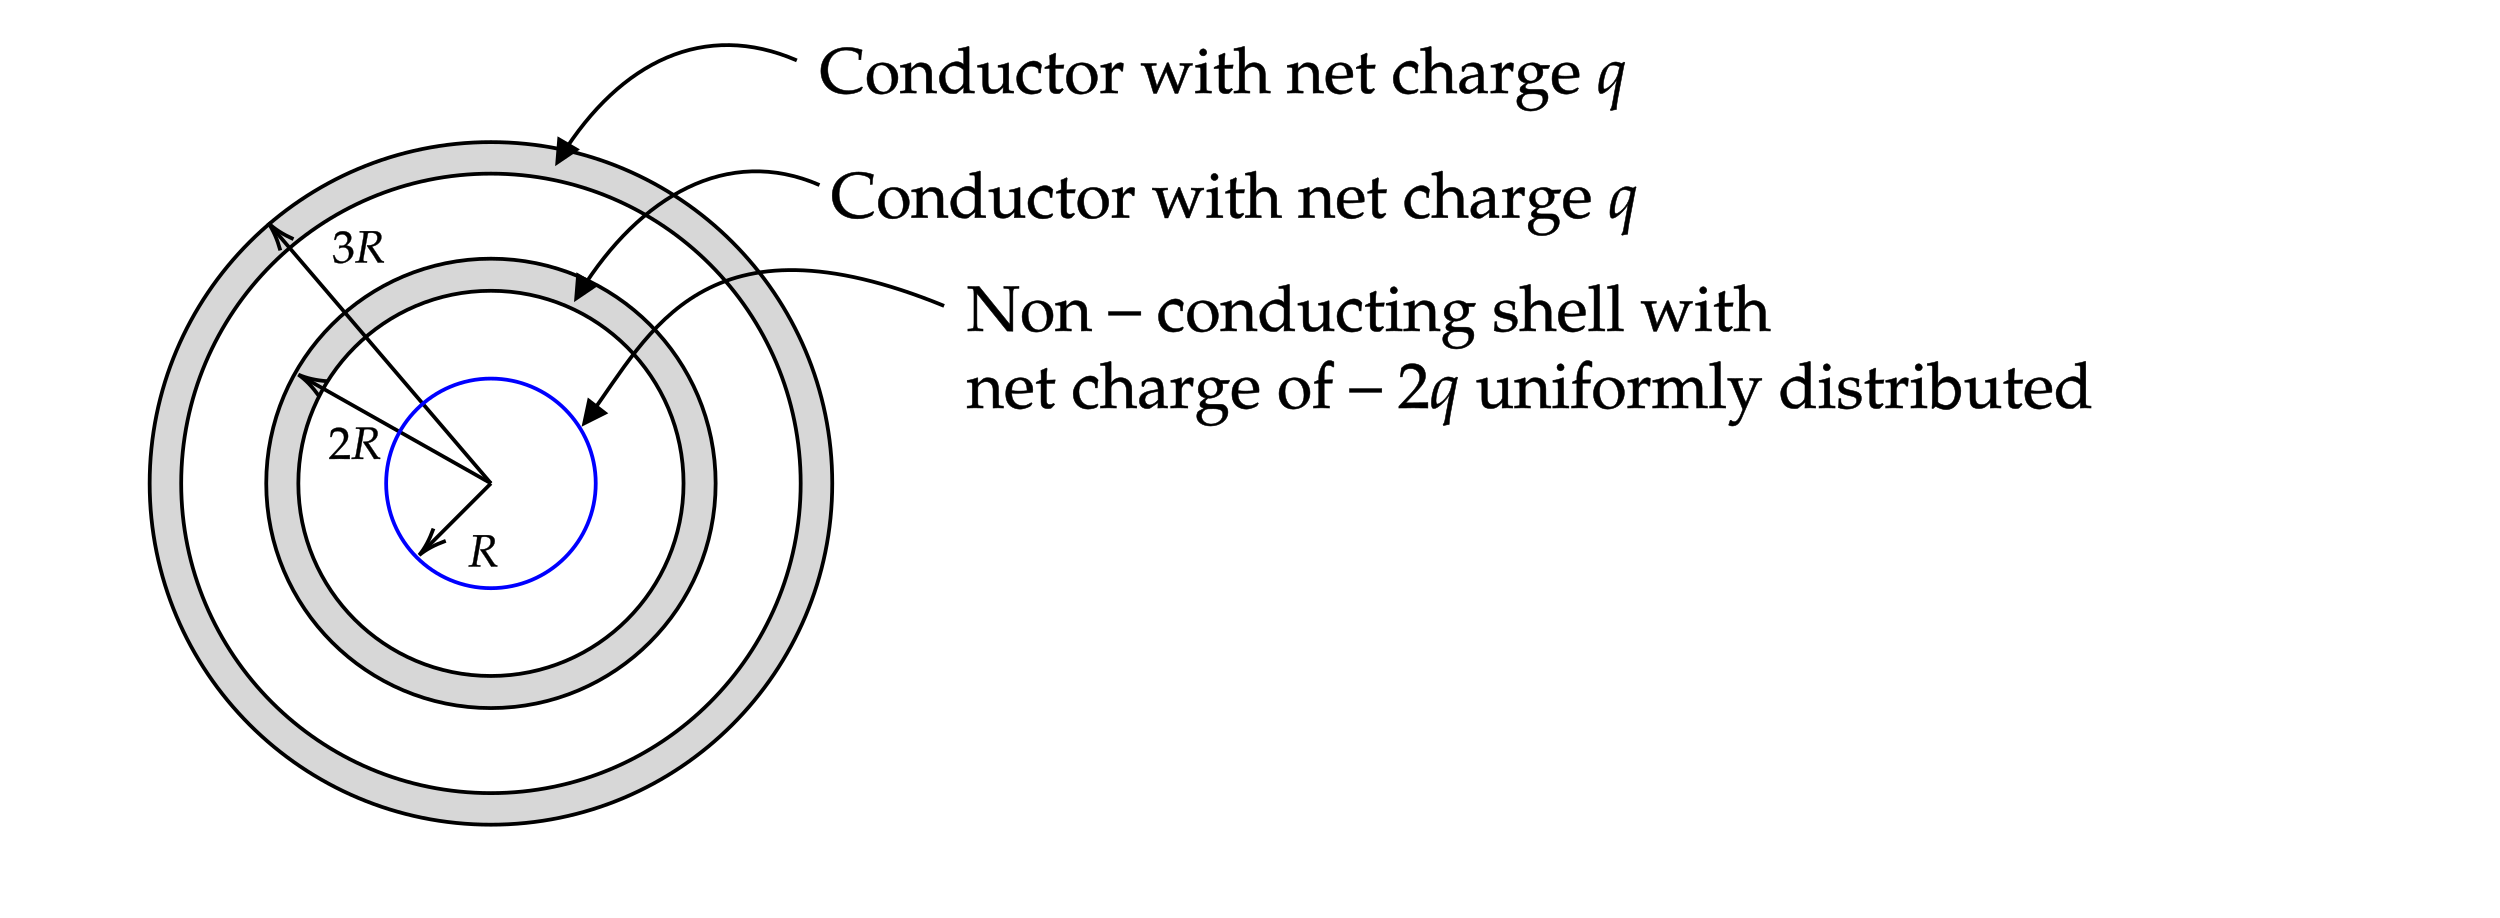 ﻿<svg xmlns="http://www.w3.org/2000/svg" xmlns:xlink="http://www.w3.org/1999/xlink" x="0" y="0" width="662" height="243" style="
        width:662px;
        height:243px;
        background: transparent;
        fill: none;
">
        
        
        <svg xmlns="http://www.w3.org/2000/svg" class="role-diagram-draw-area"><g class="shapes-region" style="stroke: black; fill: none;"><g class="composite-shape"><path class="real" d=" M79,128 C79,99.83 101.83,77 130,77 C158.17,77 181,99.83 181,128 C181,156.17 158.17,179 130,179 C101.83,179 79,156.17 79,128 M70.5,128 C70.5,95.14 97.14,68.5 130,68.5 C162.86,68.5 189.5,95.14 189.5,128 C189.5,160.86 162.86,187.5 130,187.5 C97.14,187.5 70.5,160.86 70.5,128" style="stroke-width: 1; stroke: rgb(0, 0, 0); fill: rgb(215, 215, 215); fill-opacity: 1; fill-rule: evenodd;"/></g><g class="arrow-line"><path class="connection real" stroke-dasharray="" d="  M130,128 L80.74,100.18" style="stroke: rgb(0, 0, 0); stroke-width: 1; fill: none; fill-opacity: 1;"/><g stroke="#000" transform="matrix(0.871,0.492,-0.492,0.871,79,99.2)" style="stroke: rgb(0, 0, 0); stroke-width: 1;"><path d=" M7.65,-2.3 Q3.47,-0.31 0,0 Q3.47,0.32 7.65,2.3"/></g></g><g class="composite-shape"><path class="real" d=" M47.98,128 C47.98,82.7 84.7,45.98 130,45.98 C175.3,45.98 212.02,82.7 212.02,128 C212.02,173.3 175.3,210.02 130,210.02 C84.7,210.02 47.98,173.3 47.98,128 M39.63,128 C39.63,78.09 80.09,37.63 130,37.63 C179.91,37.63 220.38,78.09 220.38,128 C220.38,177.91 179.91,218.38 130,218.38 C80.09,218.38 39.63,177.91 39.63,128" style="stroke-width: 1; stroke: rgb(0, 0, 0); fill: rgb(215, 215, 215); fill-opacity: 1; fill-rule: evenodd;"/></g><g class="arrow-line"><path class="connection real" stroke-dasharray="" d="  M130,128 L72.3,60.52" style="stroke: rgb(0, 0, 0); stroke-width: 1; fill: none; fill-opacity: 1;"/><g stroke="#000" transform="matrix(0.65,0.76,-0.76,0.65,71,59)" style="stroke: rgb(0, 0, 0); stroke-width: 1;"><path d=" M7.65,-2.3 Q3.47,-0.31 0,0 Q3.47,0.32 7.65,2.3"/></g></g><g class="composite-shape"><path class="real" d=" M102.25,128 C102.25,112.67 114.67,100.25 130,100.25 C145.33,100.25 157.75,112.67 157.75,128 C157.75,143.33 145.33,155.75 130,155.75 C114.67,155.75 102.25,143.33 102.25,128 Z" style="stroke-width: 1; stroke: rgb(0, 0, 255); stroke-opacity: 1; fill: none; fill-opacity: 1;"/></g><g class="arrow-line"><path class="connection real" stroke-dasharray="" d="  M130,128 L112.41,145.59" style="stroke: rgb(0, 0, 0); stroke-width: 1; fill: none; fill-opacity: 1;"/><g stroke="#000" transform="matrix(0.707,-0.707,0.707,0.707,111,147)" style="stroke: rgb(0, 0, 0); stroke-width: 1;"><path d=" M7.65,-2.3 Q3.47,-0.31 0,0 Q3.47,0.32 7.65,2.3"/></g></g><g class="arrow-line"><path class="connection real" stroke-dasharray="" d="  M156.02,110.29 C172.12,88.14 186.64,55.08 250,81" style="stroke: rgb(0, 0, 0); stroke-width: 1; fill: none; fill-opacity: 1;"/><g stroke="none" fill="#000" transform="matrix(0.611,-0.791,0.791,0.611,154,113)" style="stroke: none; fill: rgb(0, 0, 0); stroke-width: 1;"><path d=" M7.14,-3.43 L0,0 L7.14,3.43 Z"/></g></g><g class="arrow-line"><path class="connection real" stroke-dasharray="" d="  M153.68,77.21 C169.43,51.98 192.63,38.39 217,49" style="stroke: rgb(0, 0, 0); stroke-width: 1; fill: none; fill-opacity: 1;"/><g stroke="none" fill="#000" transform="matrix(0.504,-0.864,0.864,0.504,152,80)" style="stroke: none; fill: rgb(0, 0, 0); stroke-width: 1;"><path d=" M7.14,-3.43 L0,0 L7.14,3.43 Z"/></g></g><g class="arrow-line"><path class="connection real" stroke-dasharray="" d="  M148.68,41.22 C164.36,16.19 186.63,5.39 211,16" style="stroke: rgb(0, 0, 0); stroke-width: 1; fill: none; fill-opacity: 1;"/><g stroke="none" fill="#000" transform="matrix(0.504,-0.864,0.864,0.504,147,44)" style="stroke: none; fill: rgb(0, 0, 0); stroke-width: 1;"><path d=" M7.14,-3.43 L0,0 L7.14,3.43 Z"/></g></g><g/></g><g/><g/><g/></svg>
        <svg xmlns="http://www.w3.org/2000/svg" xmlns:xlink="http://www.w3.org/1999/xlink" width="660" height="241" style="width:660px;height:241px;font-family:Asana-Math, Asana;background:transparent;"><g><g><g><g transform="matrix(1,0,0,1,88,69.5)"><path transform="matrix(0.012,0,0,-0.012,0,0)" d="M462 224C462 345 355 366 308 374C388 436 418 482 418 541C418 630 344 689 233 689C165 689 120 670 72 622L43 498L74 498L92 554C103 588 166 622 218 622C283 622 336 569 336 506C336 431 277 368 206 368C198 368 187 369 174 370L159 371L147 318L154 312C192 329 211 334 238 334C321 334 369 281 369 190C369 88 308 21 215 21C169 21 128 36 98 64C74 86 61 109 42 163L15 153C36 92 44 56 50 6C103 -12 147 -20 184 -20C307 -20 462 87 462 224ZM604 664L660 662C684 661 695 653 695 635C695 621 691 589 686 559L611 125C595 34 593 32 553 28L512 25L508 -3L550 -2C597 0 616 0 640 0L737 -3L763 -3L766 25L717 28C690 30 681 38 681 58C681 67 682 76 685 93L786 648C815 654 835 656 862 656C949 656 995 617 995 543C995 448 917 378 813 378L769 378L766 367C900 172 931 124 1006 -3C1006 -3 1091 0 1091 0C1092 0 1106 -1 1125 -3L1138 -3L1138 24C1098 29 1087 37 1058 79L874 354C929 364 958 376 994 402C1052 444 1083 499 1083 560C1083 646 1019 693 908 691L607 691Z" stroke="rgb(0,0,0)" stroke-opacity="1" stroke-width="8" fill="rgb(0,0,0)" fill-opacity="1"></path></g></g></g></g><g><g><g><g transform="matrix(1,0,0,1,87,121.5)"><path transform="matrix(0.012,0,0,-0.012,0,0)" d="M16 23L16 -3C203 -3 203 0 239 0C275 0 275 -3 468 -3L468 82C353 77 307 81 122 77L304 270C401 373 431 428 431 503C431 618 353 689 226 689C154 689 105 669 56 619L39 483L68 483L81 529C97 587 133 612 200 612C286 612 341 558 341 473C341 398 299 324 186 204ZM604 664L660 662C684 661 695 653 695 635C695 621 691 589 686 559L611 125C595 34 593 32 553 28L512 25L508 -3L550 -2C597 0 616 0 640 0L737 -3L763 -3L766 25L717 28C690 30 681 38 681 58C681 67 682 76 685 93L786 648C815 654 835 656 862 656C949 656 995 617 995 543C995 448 917 378 813 378L769 378L766 367C900 172 931 124 1006 -3C1006 -3 1091 0 1091 0C1092 0 1106 -1 1125 -3L1138 -3L1138 24C1098 29 1087 37 1058 79L874 354C929 364 958 376 994 402C1052 444 1083 499 1083 560C1083 646 1019 693 908 691L607 691Z" stroke="rgb(0,0,0)" stroke-opacity="1" stroke-width="8" fill="rgb(0,0,0)" fill-opacity="1"></path></g></g></g></g><g><g><g><g transform="matrix(1,0,0,1,220,57.6)"><path transform="matrix(0.017,0,0,-0.017,0,0)" d="M22 342C22 126 180 -20 415 -20C498 -20 573 -2 642 34L670 84L661 94C599 54 530 34 454 34C259 34 129 164 129 361C129 545 243 667 415 667C513 667 614 627 614 588L614 516L645 516C646 566 650 602 664 668C579 696 506 709 433 709C218 709 22 582 22 342ZM987 469C841 469 740 366 740 217C740 76 829 -20 958 -20C1112 -20 1222 87 1222 237C1222 372 1124 469 987 469ZM969 436C1061 436 1129 336 1129 200C1129 85 1078 13 997 13C899 13 833 109 833 251C833 371 881 436 969 436ZM1663 -3C1724 0 1725 0 1742 0C1756 0 1756 0 1825 -3L1825 27L1784 30C1750 32 1747 38 1747 102L1747 295C1747 412 1692 469 1580 469C1543 469 1522 462 1501 444L1425 378L1425 465L1416 469C1365 448 1313 434 1260 428L1260 400L1297 400C1337 400 1341 393 1341 327L1341 102C1341 39 1338 32 1304 30L1259 27L1259 -3C1327 -1 1354 0 1383 0C1412 0 1439 -1 1507 -3L1507 27L1462 30C1428 32 1425 39 1425 102L1425 314C1425 359 1491 408 1552 408C1619 408 1663 358 1663 281ZM2413 -3L2413 27L2367 30C2333 32 2330 39 2330 102L2330 718L2321 726C2277 709 2244 701 2165 689L2165 661L2221 661C2239 661 2246 650 2246 620L2246 437C2218 472 2180 486 2140 486C2017 486 1868 351 1868 229C1868 149 1896 70 1945 30C1979 1 2026 -12 2091 -12C2111 -12 2134 -8 2139 -4L2250 89L2245 -3C2294 -1 2310 0 2322 0C2340 0 2404 -3 2413 -3ZM2246 350L2246 221C2246 156 2244 146 2231 123C2203 76 2154 45 2107 45C2019 45 1956 130 1956 249C1956 358 2010 422 2100 422C2179 422 2246 366 2246 350ZM2727 49C2647 49 2627 94 2627 170L2627 465L2618 469C2567 448 2515 434 2462 428L2462 400L2499 400C2539 400 2543 393 2543 327L2543 159C2543 70 2548 -12 2684 -12C2729 -12 2769 2 2796 27L2863 89C2863 60 2862 44 2859 -3C2926 0 2927 0 2942 0C2956 0 2956 0 3025 -3L3025 27L2984 30C2950 32 2947 38 2947 102L2947 465L2938 469C2887 448 2835 434 2782 428L2782 400L2819 400C2859 400 2863 393 2863 327L2863 164C2863 126 2814 49 2727 49ZM3445 311C3445 357 3450 398 3459 434C3427 478 3384 497 3339 497C3215 497 3071 361 3071 224C3071 219 3072 215 3072 210C3072 75 3167 -20 3301 -20C3353 -20 3428 -1 3438 14L3459 46L3449 61C3412 41 3380 32 3344 32C3233 32 3160 118 3160 250C3160 357 3210 417 3300 417C3344 417 3392 397 3410 372L3417 311ZM3587 382L3587 94C3587 20 3620 -12 3697 -12C3720 -12 3744 -7 3750 0L3798 53L3785 70C3760 56 3745 51 3726 51C3687 51 3671 71 3671 120L3671 382L3799 382L3808 436L3671 430L3671 468C3671 510 3674 546 3682 610L3670 621C3646 606 3616 593 3585 583C3588 553 3589 534 3589 504L3589 434L3511 399L3511 378ZM4093 469C3947 469 3846 366 3846 217C3846 76 3935 -20 4064 -20C4218 -20 4328 87 4328 237C4328 372 4230 469 4093 469ZM4075 436C4167 436 4235 336 4235 200C4235 85 4184 13 4103 13C4005 13 3939 109 3939 251C3939 371 3987 436 4075 436ZM4382 400L4419 400C4459 400 4463 393 4463 327L4463 102C4463 39 4460 32 4426 30L4380 27L4380 -3C4452 -1 4478 0 4503 0C4523 0 4523 0 4646 -3L4646 27L4594 30C4549 33 4547 36 4547 102L4547 274C4547 334 4587 384 4636 384C4666 384 4687 370 4703 338L4724 338L4733 458C4722 465 4704 469 4686 469C4656 469 4624 453 4603 428L4547 362L4547 465L4538 469C4487 448 4435 434 4382 428ZM5415 469L5256 104C5253 113 5168 397 5168 405C5168 420 5181 428 5206 429L5246 431L5246 459C5147 456 5147 456 5127 456C5107 456 5107 456 5008 459L5008 431L5036 429C5064 427 5077 407 5102 329L5204 -7L5251 -7L5401 335L5537 -7L5583 -7L5720 342C5750 409 5762 426 5784 429L5810 431L5810 459C5728 456 5728 456 5712 456C5696 456 5696 456 5614 459L5614 431L5648 429C5673 428 5687 416 5687 398L5582 98L5467 388C5453 422 5446 442 5438 469ZM6023 465L6014 469C5963 448 5911 434 5858 428L5858 400L5895 400C5935 400 5939 393 5939 327L5939 102C5939 39 5936 32 5902 30L5856 27L5856 -3C5956 0 5956 0 5981 0C6006 0 6006 0 6106 -3L6106 27L6060 30C6026 32 6023 39 6023 102ZM5977 687C5947 687 5921 661 5921 631C5921 602 5947 576 5976 576C6005 576 6032 602 6032 631C6032 659 6005 687 5977 687ZM6223 382L6223 94C6223 20 6256 -12 6333 -12C6356 -12 6380 -7 6386 0L6434 53L6421 70C6396 56 6381 51 6362 51C6323 51 6307 71 6307 120L6307 382L6435 382L6444 436L6307 430L6307 468C6307 510 6310 546 6318 610L6306 621C6282 606 6252 593 6221 583C6224 553 6225 534 6225 504L6225 434L6147 399L6147 378ZM6457 661L6513 661C6531 661 6538 650 6538 620L6538 102C6538 39 6535 32 6501 30L6456 27L6456 -3C6524 -1 6551 0 6580 0C6609 0 6636 -1 6704 -3L6704 27L6659 30C6625 32 6622 39 6622 102L6622 314C6622 359 6688 408 6749 408C6816 408 6860 358 6860 281L6860 -3C6921 0 6922 0 6939 0C6953 0 6953 0 7022 -3L7022 27L6981 30C6947 32 6944 38 6944 102L6944 295C6944 412 6858 470 6773 470C6711 470 6650 439 6622 378L6622 718L6613 726C6569 709 6536 701 6457 689ZM7690 -3C7751 0 7752 0 7769 0C7783 0 7783 0 7852 -3L7852 27L7811 30C7777 32 7774 38 7774 102L7774 295C7774 412 7719 469 7607 469C7570 469 7549 462 7528 444L7452 378L7452 465L7443 469C7392 448 7340 434 7287 428L7287 400L7324 400C7364 400 7368 393 7368 327L7368 102C7368 39 7365 32 7331 30L7286 27L7286 -3C7354 -1 7381 0 7410 0C7439 0 7466 -1 7534 -3L7534 27L7489 30C7455 32 7452 39 7452 102L7452 314C7452 359 7518 408 7579 408C7646 408 7690 358 7690 281ZM8111 -20C8176 -20 8266 18 8278 36L8298 70L8285 80C8221 42 8198 33 8155 33C8090 33 8036 62 8008 111C7989 144 7982 172 7980 230C8001 227 8031 226 8065 226C8151 226 8260 234 8307 244C8308 258 8309 267 8309 279C8309 394 8235 469 8123 469C8086 469 8041 464 8001 440C7919 392 7887 323 7887 219C7887 25 8022 -20 8111 -20ZM8220 267C8196 264 8145 261 8094 261C8051 261 8008 264 7982 270C7982 317 7986 339 7999 365C8020 409 8063 436 8111 436C8144 436 8170 423 8188 396C8210 363 8217 334 8220 267ZM8437 382L8437 94C8437 20 8470 -12 8547 -12C8570 -12 8594 -7 8600 0L8648 53L8635 70C8610 56 8595 51 8576 51C8537 51 8521 71 8521 120L8521 382L8649 382L8658 436L8521 430L8521 468C8521 510 8524 546 8532 610L8520 621C8496 606 8466 593 8435 583C8438 553 8439 534 8439 504L8439 434L8361 399L8361 378ZM9312 311C9312 357 9317 398 9326 434C9294 478 9251 497 9206 497C9082 497 8938 361 8938 224C8938 219 8939 215 8939 210C8939 75 9034 -20 9168 -20C9220 -20 9295 -1 9305 14L9326 46L9316 61C9279 41 9247 32 9211 32C9100 32 9027 118 9027 250C9027 357 9077 417 9167 417C9211 417 9259 397 9277 372L9284 311ZM9363 661L9419 661C9437 661 9444 650 9444 620L9444 102C9444 39 9441 32 9407 30L9362 27L9362 -3C9430 -1 9457 0 9486 0C9515 0 9542 -1 9610 -3L9610 27L9565 30C9531 32 9528 39 9528 102L9528 314C9528 359 9594 408 9655 408C9722 408 9766 358 9766 281L9766 -3C9827 0 9828 0 9845 0C9859 0 9859 0 9928 -3L9928 27L9887 30C9853 32 9850 38 9850 102L9850 295C9850 412 9764 470 9679 470C9617 470 9556 439 9528 378L9528 718L9519 726C9475 709 9442 701 9363 689ZM10261 82L10256 -3C10321 0 10321 0 10334 0C10339 0 10364 -1 10408 -3L10408 27L10369 29C10345 30 10341 38 10341 87L10341 270C10341 416 10299 469 10183 469C10140 469 10100 458 10062 435L10009 403L10009 338L10035 331L10048 362C10069 409 10079 416 10125 416C10219 416 10258 379 10261 288L10162 270C10026 245 9969 198 9969 111C9969 33 10016 -12 10095 -12C10113 -12 10130 -9 10137 -4ZM10261 124C10232 83 10169 45 10130 45C10090 45 10055 82 10055 125C10055 162 10075 197 10105 216C10130 231 10185 245 10261 256ZM10459 400L10496 400C10536 400 10540 393 10540 327L10540 102C10540 39 10537 32 10503 30L10457 27L10457 -3C10529 -1 10555 0 10580 0C10600 0 10600 0 10723 -3L10723 27L10671 30C10626 33 10624 36 10624 102L10624 274C10624 334 10664 384 10713 384C10743 384 10764 370 10780 338L10801 338L10810 458C10799 465 10781 469 10763 469C10733 469 10701 453 10680 428L10624 362L10624 465L10615 469C10564 448 10512 434 10459 428ZM10885 289C10885 215 10931 164 11005 156L10926 95C10916 80 10911 67 10911 52C10911 24 10929 8 10977 -6L10890 -53C10876 -61 10862 -98 10862 -129C10862 -220 10951 -283 11078 -283C11229 -283 11348 -188 11348 -66C11348 6 11300 56 11230 56L11070 56C11018 56 10994 68 10994 95C10994 118 11023 135 11040 152C11050 151 11056 150 11064 150C11125 150 11268 197 11268 324C11268 344 11265 357 11257 378L11349 378L11374 419L11370 431L11228 427C11191 457 11155 469 11106 469C11031 469 10885 424 10885 289ZM11070 435C11138 435 11184 379 11184 294C11184 229 11142 184 11081 184C11014 184 10969 236 10969 313C10969 390 11006 435 11070 435ZM11117 -14C11230 -14 11269 -37 11269 -102C11269 -188 11190 -252 11085 -252C10998 -252 10938 -201 10938 -127C10938 -82 10964 -41 11004 -24C11020 -16 11048 -14 11117 -14ZM11635 -20C11700 -20 11790 18 11802 36L11822 70L11809 80C11745 42 11722 33 11679 33C11614 33 11560 62 11532 111C11513 144 11506 172 11504 230C11525 227 11555 226 11589 226C11675 226 11784 234 11831 244C11832 258 11833 267 11833 279C11833 394 11759 469 11647 469C11610 469 11565 464 11525 440C11443 392 11411 323 11411 219C11411 25 11546 -20 11635 -20ZM11744 267C11720 264 11669 261 11618 261C11575 261 11532 264 11506 270C11506 317 11510 339 11523 365C11544 409 11587 436 11635 436C11668 436 11694 423 11712 396C11734 363 11741 334 11744 267Z" stroke="rgb(0,0,0)" stroke-opacity="1" stroke-width="8" fill="rgb(0,0,0)" fill-opacity="1"></path></g></g><g><g transform="matrix(1,0,0,1,425.906,57.6)"><path transform="matrix(0.017,0,0,-0.017,0,0)" d="M385 458C342 475 313 482 284 482C209 482 121 394 103 374C63 327 24 181 24 78C24 19 36 -11 60 -11C82 -11 101 -3 133 19C180 51 259 121 308 209L232 -205C227 -229 217 -249 205 -262L214 -276C245 -268 276 -262 300 -259C304 -205 310 -150 319 -100L405 356C416 417 422 443 432 474L418 480ZM118 59C104 59 96 80 96 113C96 209 139 359 181 409C193 424 222 433 254 433C282 433 303 427 351 406L330 311C301 174 160 59 118 59Z" stroke="rgb(0,0,0)" stroke-opacity="1" stroke-width="8" fill="rgb(0,0,0)" fill-opacity="1"></path></g></g><g><g transform="matrix(1,0,0,1,433.763,57.6)"><path transform="matrix(0.017,0,0,-0.017,0,0)" d="" stroke="rgb(0,0,0)" stroke-opacity="1" stroke-width="8" fill="rgb(0,0,0)" fill-opacity="1"></path></g></g></g></g><g><g><g><g transform="matrix(1,0,0,1,256,87.6)"><path transform="matrix(0.017,0,0,-0.017,0,0)" d="M137 689C81 690 72 690 17 692L17 662L61 659C107 656 112 647 112 569L112 120C112 42 107 33 61 30L17 27L17 -3C116 0 116 0 133 0C148 0 148 0 253 -3L253 27L209 30C163 33 158 42 158 120L158 583L631 -4L718 -6L718 569C718 647 723 656 769 659L813 662L813 692C708 689 708 689 693 689C676 689 676 689 577 692L577 662L621 659C667 656 672 647 672 569L672 98L191 692ZM1109 469C963 469 862 366 862 217C862 76 951 -20 1080 -20C1234 -20 1344 87 1344 237C1344 372 1246 469 1109 469ZM1091 436C1183 436 1251 336 1251 200C1251 85 1200 13 1119 13C1021 13 955 109 955 251C955 371 1003 436 1091 436ZM1785 -3C1846 0 1847 0 1864 0C1878 0 1878 0 1947 -3L1947 27L1906 30C1872 32 1869 38 1869 102L1869 295C1869 412 1814 469 1702 469C1665 469 1644 462 1623 444L1547 378L1547 465L1538 469C1487 448 1435 434 1382 428L1382 400L1419 400C1459 400 1463 393 1463 327L1463 102C1463 39 1460 32 1426 30L1381 27L1381 -3C1449 -1 1476 0 1505 0C1534 0 1561 -1 1629 -3L1629 27L1584 30C1550 32 1547 39 1547 102L1547 314C1547 359 1613 408 1674 408C1741 408 1785 358 1785 281Z" stroke="rgb(0,0,0)" stroke-opacity="1" stroke-width="8" fill="rgb(0,0,0)" fill-opacity="1"></path></g></g><g><g transform="matrix(1,0,0,1,292.656,87.6)"><path transform="matrix(0.017,0,0,-0.017,0,0)" d="M555 243L555 299L51 299L51 243Z" stroke="rgb(0,0,0)" stroke-opacity="1" stroke-width="8" fill="rgb(0,0,0)" fill-opacity="1"></path></g></g><g><g transform="matrix(1,0,0,1,306.344,87.6)"><path transform="matrix(0.017,0,0,-0.017,0,0)" d="M399 311C399 357 404 398 413 434C381 478 338 497 293 497C169 497 25 361 25 224C25 219 26 215 26 210C26 75 121 -20 255 -20C307 -20 382 -1 392 14L413 46L403 61C366 41 334 32 298 32C187 32 114 118 114 250C114 357 164 417 254 417C298 417 346 397 364 372L371 311ZM722 469C576 469 475 366 475 217C475 76 564 -20 693 -20C847 -20 957 87 957 237C957 372 859 469 722 469ZM704 436C796 436 864 336 864 200C864 85 813 13 732 13C634 13 568 109 568 251C568 371 616 436 704 436ZM1398 -3C1459 0 1460 0 1477 0C1491 0 1491 0 1560 -3L1560 27L1519 30C1485 32 1482 38 1482 102L1482 295C1482 412 1427 469 1315 469C1278 469 1257 462 1236 444L1160 378L1160 465L1151 469C1100 448 1048 434 995 428L995 400L1032 400C1072 400 1076 393 1076 327L1076 102C1076 39 1073 32 1039 30L994 27L994 -3C1062 -1 1089 0 1118 0C1147 0 1174 -1 1242 -3L1242 27L1197 30C1163 32 1160 39 1160 102L1160 314C1160 359 1226 408 1287 408C1354 408 1398 358 1398 281ZM2148 -3L2148 27L2102 30C2068 32 2065 39 2065 102L2065 718L2056 726C2012 709 1979 701 1900 689L1900 661L1956 661C1974 661 1981 650 1981 620L1981 437C1953 472 1915 486 1875 486C1752 486 1603 351 1603 229C1603 149 1631 70 1680 30C1714 1 1761 -12 1826 -12C1846 -12 1869 -8 1874 -4L1985 89L1980 -3C2029 -1 2045 0 2057 0C2075 0 2139 -3 2148 -3ZM1981 350L1981 221C1981 156 1979 146 1966 123C1938 76 1889 45 1842 45C1754 45 1691 130 1691 249C1691 358 1745 422 1835 422C1914 422 1981 366 1981 350ZM2462 49C2382 49 2362 94 2362 170L2362 465L2353 469C2302 448 2250 434 2197 428L2197 400L2234 400C2274 400 2278 393 2278 327L2278 159C2278 70 2283 -12 2419 -12C2464 -12 2504 2 2531 27L2598 89C2598 60 2597 44 2594 -3C2661 0 2662 0 2677 0C2691 0 2691 0 2760 -3L2760 27L2719 30C2685 32 2682 38 2682 102L2682 465L2673 469C2622 448 2570 434 2517 428L2517 400L2554 400C2594 400 2598 393 2598 327L2598 164C2598 126 2549 49 2462 49ZM3180 311C3180 357 3185 398 3194 434C3162 478 3119 497 3074 497C2950 497 2806 361 2806 224C2806 219 2807 215 2807 210C2807 75 2902 -20 3036 -20C3088 -20 3163 -1 3173 14L3194 46L3184 61C3147 41 3115 32 3079 32C2968 32 2895 118 2895 250C2895 357 2945 417 3035 417C3079 417 3127 397 3145 372L3152 311ZM3322 382L3322 94C3322 20 3355 -12 3432 -12C3455 -12 3479 -7 3485 0L3533 53L3520 70C3495 56 3480 51 3461 51C3422 51 3406 71 3406 120L3406 382L3534 382L3543 436L3406 430L3406 468C3406 510 3409 546 3417 610L3405 621C3381 606 3351 593 3320 583C3323 553 3324 534 3324 504L3324 434L3246 399L3246 378ZM3737 465L3728 469C3677 448 3625 434 3572 428L3572 400L3609 400C3649 400 3653 393 3653 327L3653 102C3653 39 3650 32 3616 30L3570 27L3570 -3C3670 0 3670 0 3695 0C3720 0 3720 0 3820 -3L3820 27L3774 30C3740 32 3737 39 3737 102ZM3691 687C3661 687 3635 661 3635 631C3635 602 3661 576 3690 576C3719 576 3746 602 3746 631C3746 659 3719 687 3691 687ZM4249 -3C4310 0 4311 0 4328 0C4342 0 4342 0 4411 -3L4411 27L4370 30C4336 32 4333 38 4333 102L4333 295C4333 412 4278 469 4166 469C4129 469 4108 462 4087 444L4011 378L4011 465L4002 469C3951 448 3899 434 3846 428L3846 400L3883 400C3923 400 3927 393 3927 327L3927 102C3927 39 3924 32 3890 30L3845 27L3845 -3C3913 -1 3940 0 3969 0C3998 0 4025 -1 4093 -3L4093 27L4048 30C4014 32 4011 39 4011 102L4011 314C4011 359 4077 408 4138 408C4205 408 4249 358 4249 281ZM4475 289C4475 215 4521 164 4595 156L4516 95C4506 80 4501 67 4501 52C4501 24 4519 8 4567 -6L4480 -53C4466 -61 4452 -98 4452 -129C4452 -220 4541 -283 4668 -283C4819 -283 4938 -188 4938 -66C4938 6 4890 56 4820 56L4660 56C4608 56 4584 68 4584 95C4584 118 4613 135 4630 152C4640 151 4646 150 4654 150C4715 150 4858 197 4858 324C4858 344 4855 357 4847 378L4939 378L4964 419L4960 431L4818 427C4781 457 4745 469 4696 469C4621 469 4475 424 4475 289ZM4660 435C4728 435 4774 379 4774 294C4774 229 4732 184 4671 184C4604 184 4559 236 4559 313C4559 390 4596 435 4660 435ZM4707 -14C4820 -14 4859 -37 4859 -102C4859 -188 4780 -252 4675 -252C4588 -252 4528 -201 4528 -127C4528 -82 4554 -41 4594 -24C4610 -16 4638 -14 4707 -14ZM5265 143C5265 74 5262 44 5254 4C5306 -13 5345 -20 5391 -20C5522 -20 5615 50 5615 148C5615 321 5331 228 5331 358C5331 408 5366 436 5427 436C5494 436 5545 401 5545 354L5545 331L5573 331C5574 389 5575 413 5578 444C5525 462 5489 469 5448 469C5332 469 5261 414 5261 324C5261 276 5283 242 5329 221C5447 169 5541 195 5541 109C5541 55 5491 17 5420 17C5347 17 5295 52 5295 102L5295 143ZM5654 661L5710 661C5728 661 5735 650 5735 620L5735 102C5735 39 5732 32 5698 30L5653 27L5653 -3C5721 -1 5748 0 5777 0C5806 0 5833 -1 5901 -3L5901 27L5856 30C5822 32 5819 39 5819 102L5819 314C5819 359 5885 408 5946 408C6013 408 6057 358 6057 281L6057 -3C6118 0 6119 0 6136 0C6150 0 6150 0 6219 -3L6219 27L6178 30C6144 32 6141 38 6141 102L6141 295C6141 412 6055 470 5970 470C5908 470 5847 439 5819 378L5819 718L5810 726C5766 709 5733 701 5654 689ZM6478 -20C6543 -20 6633 18 6645 36L6665 70L6652 80C6588 42 6565 33 6522 33C6457 33 6403 62 6375 111C6356 144 6349 172 6347 230C6368 227 6398 226 6432 226C6518 226 6627 234 6674 244C6675 258 6676 267 6676 279C6676 394 6602 469 6490 469C6453 469 6408 464 6368 440C6286 392 6254 323 6254 219C6254 25 6389 -20 6478 -20ZM6587 267C6563 264 6512 261 6461 261C6418 261 6375 264 6349 270C6349 317 6353 339 6366 365C6387 409 6430 436 6478 436C6511 436 6537 423 6555 396C6577 363 6584 334 6587 267ZM6729 661L6785 661C6803 661 6810 650 6810 620L6810 102C6810 39 6807 32 6773 30L6727 27L6727 -3C6827 0 6827 0 6852 0C6877 0 6877 0 6977 -3L6977 27L6931 30C6897 32 6894 39 6894 102L6894 718L6885 726C6841 709 6808 701 6729 689ZM7019 661L7075 661C7093 661 7100 650 7100 620L7100 102C7100 39 7097 32 7063 30L7017 27L7017 -3C7117 0 7117 0 7142 0C7167 0 7167 0 7267 -3L7267 27L7221 30C7187 32 7184 39 7184 102L7184 718L7175 726C7131 709 7098 701 7019 689ZM7948 469L7789 104C7786 113 7701 397 7701 405C7701 420 7714 428 7739 429L7779 431L7779 459C7680 456 7680 456 7660 456C7640 456 7640 456 7541 459L7541 431L7569 429C7597 427 7610 407 7635 329L7737 -7L7784 -7L7934 335L8070 -7L8116 -7L8253 342C8283 409 8295 426 8317 429L8343 431L8343 459C8261 456 8261 456 8245 456C8229 456 8229 456 8147 459L8147 431L8181 429C8206 428 8220 416 8220 398L8115 98L8000 388C7986 422 7979 442 7971 469ZM8556 465L8547 469C8496 448 8444 434 8391 428L8391 400L8428 400C8468 400 8472 393 8472 327L8472 102C8472 39 8469 32 8435 30L8389 27L8389 -3C8489 0 8489 0 8514 0C8539 0 8539 0 8639 -3L8639 27L8593 30C8559 32 8556 39 8556 102ZM8510 687C8480 687 8454 661 8454 631C8454 602 8480 576 8509 576C8538 576 8565 602 8565 631C8565 659 8538 687 8510 687ZM8756 382L8756 94C8756 20 8789 -12 8866 -12C8889 -12 8913 -7 8919 0L8967 53L8954 70C8929 56 8914 51 8895 51C8856 51 8840 71 8840 120L8840 382L8968 382L8977 436L8840 430L8840 468C8840 510 8843 546 8851 610L8839 621C8815 606 8785 593 8754 583C8757 553 8758 534 8758 504L8758 434L8680 399L8680 378ZM8990 661L9046 661C9064 661 9071 650 9071 620L9071 102C9071 39 9068 32 9034 30L8989 27L8989 -3C9057 -1 9084 0 9113 0C9142 0 9169 -1 9237 -3L9237 27L9192 30C9158 32 9155 39 9155 102L9155 314C9155 359 9221 408 9282 408C9349 408 9393 358 9393 281L9393 -3C9454 0 9455 0 9472 0C9486 0 9486 0 9555 -3L9555 27L9514 30C9480 32 9477 38 9477 102L9477 295C9477 412 9391 470 9306 470C9244 470 9183 439 9155 378L9155 718L9146 726C9102 709 9069 701 8990 689Z" stroke="rgb(0,0,0)" stroke-opacity="1" stroke-width="8" fill="rgb(0,0,0)" fill-opacity="1"></path></g></g></g><g><g><g transform="matrix(1,0,0,1,256,108)"><path transform="matrix(0.017,0,0,-0.017,0,0)" d="M410 -3C471 0 472 0 489 0C503 0 503 0 572 -3L572 27L531 30C497 32 494 38 494 102L494 295C494 412 439 469 327 469C290 469 269 462 248 444L172 378L172 465L163 469C112 448 60 434 7 428L7 400L44 400C84 400 88 393 88 327L88 102C88 39 85 32 51 30L6 27L6 -3C74 -1 101 0 130 0C159 0 186 -1 254 -3L254 27L209 30C175 32 172 39 172 102L172 314C172 359 238 408 299 408C366 408 410 358 410 281ZM831 -20C896 -20 986 18 998 36L1018 70L1005 80C941 42 918 33 875 33C810 33 756 62 728 111C709 144 702 172 700 230C721 227 751 226 785 226C871 226 980 234 1027 244C1028 258 1029 267 1029 279C1029 394 955 469 843 469C806 469 761 464 721 440C639 392 607 323 607 219C607 25 742 -20 831 -20ZM940 267C916 264 865 261 814 261C771 261 728 264 702 270C702 317 706 339 719 365C740 409 783 436 831 436C864 436 890 423 908 396C930 363 937 334 940 267ZM1157 382L1157 94C1157 20 1190 -12 1267 -12C1290 -12 1314 -7 1320 0L1368 53L1355 70C1330 56 1315 51 1296 51C1257 51 1241 71 1241 120L1241 382L1369 382L1378 436L1241 430L1241 468C1241 510 1244 546 1252 610L1240 621C1216 606 1186 593 1155 583C1158 553 1159 534 1159 504L1159 434L1081 399L1081 378ZM2032 311C2032 357 2037 398 2046 434C2014 478 1971 497 1926 497C1802 497 1658 361 1658 224C1658 219 1659 215 1659 210C1659 75 1754 -20 1888 -20C1940 -20 2015 -1 2025 14L2046 46L2036 61C1999 41 1967 32 1931 32C1820 32 1747 118 1747 250C1747 357 1797 417 1887 417C1931 417 1979 397 1997 372L2004 311ZM2083 661L2139 661C2157 661 2164 650 2164 620L2164 102C2164 39 2161 32 2127 30L2082 27L2082 -3C2150 -1 2177 0 2206 0C2235 0 2262 -1 2330 -3L2330 27L2285 30C2251 32 2248 39 2248 102L2248 314C2248 359 2314 408 2375 408C2442 408 2486 358 2486 281L2486 -3C2547 0 2548 0 2565 0C2579 0 2579 0 2648 -3L2648 27L2607 30C2573 32 2570 38 2570 102L2570 295C2570 412 2484 470 2399 470C2337 470 2276 439 2248 378L2248 718L2239 726C2195 709 2162 701 2083 689ZM2981 82L2976 -3C3041 0 3041 0 3054 0C3059 0 3084 -1 3128 -3L3128 27L3089 29C3065 30 3061 38 3061 87L3061 270C3061 416 3019 469 2903 469C2860 469 2820 458 2782 435L2729 403L2729 338L2755 331L2768 362C2789 409 2799 416 2845 416C2939 416 2978 379 2981 288L2882 270C2746 245 2689 198 2689 111C2689 33 2736 -12 2815 -12C2833 -12 2850 -9 2857 -4ZM2981 124C2952 83 2889 45 2850 45C2810 45 2775 82 2775 125C2775 162 2795 197 2825 216C2850 231 2905 245 2981 256ZM3179 400L3216 400C3256 400 3260 393 3260 327L3260 102C3260 39 3257 32 3223 30L3177 27L3177 -3C3249 -1 3275 0 3300 0C3320 0 3320 0 3443 -3L3443 27L3391 30C3346 33 3344 36 3344 102L3344 274C3344 334 3384 384 3433 384C3463 384 3484 370 3500 338L3521 338L3530 458C3519 465 3501 469 3483 469C3453 469 3421 453 3400 428L3344 362L3344 465L3335 469C3284 448 3232 434 3179 428ZM3605 289C3605 215 3651 164 3725 156L3646 95C3636 80 3631 67 3631 52C3631 24 3649 8 3697 -6L3610 -53C3596 -61 3582 -98 3582 -129C3582 -220 3671 -283 3798 -283C3949 -283 4068 -188 4068 -66C4068 6 4020 56 3950 56L3790 56C3738 56 3714 68 3714 95C3714 118 3743 135 3760 152C3770 151 3776 150 3784 150C3845 150 3988 197 3988 324C3988 344 3985 357 3977 378L4069 378L4094 419L4090 431L3948 427C3911 457 3875 469 3826 469C3751 469 3605 424 3605 289ZM3790 435C3858 435 3904 379 3904 294C3904 229 3862 184 3801 184C3734 184 3689 236 3689 313C3689 390 3726 435 3790 435ZM3837 -14C3950 -14 3989 -37 3989 -102C3989 -188 3910 -252 3805 -252C3718 -252 3658 -201 3658 -127C3658 -82 3684 -41 3724 -24C3740 -16 3768 -14 3837 -14ZM4355 -20C4420 -20 4510 18 4522 36L4542 70L4529 80C4465 42 4442 33 4399 33C4334 33 4280 62 4252 111C4233 144 4226 172 4224 230C4245 227 4275 226 4309 226C4395 226 4504 234 4551 244C4552 258 4553 267 4553 279C4553 394 4479 469 4367 469C4330 469 4285 464 4245 440C4163 392 4131 323 4131 219C4131 25 4266 -20 4355 -20ZM4464 267C4440 264 4389 261 4338 261C4295 261 4252 264 4226 270C4226 317 4230 339 4243 365C4264 409 4307 436 4355 436C4388 436 4414 423 4432 396C4454 363 4461 334 4464 267ZM5111 469C4965 469 4864 366 4864 217C4864 76 4953 -20 5082 -20C5236 -20 5346 87 5346 237C5346 372 5248 469 5111 469ZM5093 436C5185 436 5253 336 5253 200C5253 85 5202 13 5121 13C5023 13 4957 109 4957 251C4957 371 5005 436 5093 436ZM5718 717C5694 731 5672 737 5651 737C5540 737 5483 555 5483 478L5483 476L5483 434L5414 403L5414 381L5483 385L5483 102C5483 39 5480 32 5446 30L5400 27L5400 -3C5500 0 5500 0 5525 0C5550 0 5550 0 5650 -3L5650 27L5604 30C5570 32 5567 39 5567 102L5567 385L5691 385L5698 438L5567 434L5567 519C5567 634 5580 662 5637 662C5664 662 5682 655 5706 634L5718 640Z" stroke="rgb(0,0,0)" stroke-opacity="1" stroke-width="8" fill="rgb(0,0,0)" fill-opacity="1"></path></g></g><g><g transform="matrix(1,0,0,1,356.456,108)"><path transform="matrix(0.017,0,0,-0.017,0,0)" d="M555 243L555 299L51 299L51 243Z" stroke="rgb(0,0,0)" stroke-opacity="1" stroke-width="8" fill="rgb(0,0,0)" fill-opacity="1"></path></g></g><g><g transform="matrix(1,0,0,1,370.144,108)"><path transform="matrix(0.017,0,0,-0.017,0,0)" d="M16 23L16 -3C203 -3 203 0 239 0C275 0 275 -3 468 -3L468 82C353 77 307 81 122 77L304 270C401 373 431 428 431 503C431 618 353 689 226 689C154 689 105 669 56 619L39 483L68 483L81 529C97 587 133 612 200 612C286 612 341 558 341 473C341 398 299 324 186 204ZM884 458C841 475 812 482 783 482C708 482 620 394 602 374C562 327 523 181 523 78C523 19 535 -11 559 -11C581 -11 600 -3 632 19C679 51 758 121 807 209L731 -205C726 -229 716 -249 704 -262L713 -276C744 -268 775 -262 799 -259C803 -205 809 -150 818 -100L904 356C915 417 921 443 931 474L917 480ZM617 59C603 59 595 80 595 113C595 209 638 359 680 409C692 424 721 433 753 433C781 433 802 427 850 406L829 311C800 174 659 59 617 59Z" stroke="rgb(0,0,0)" stroke-opacity="1" stroke-width="8" fill="rgb(0,0,0)" fill-opacity="1"></path></g></g><g><g transform="matrix(1,0,0,1,386.481,108)"><path transform="matrix(0.017,0,0,-0.017,0,0)" d="M532 49C452 49 432 94 432 170L432 465L423 469C372 448 320 434 267 428L267 400L304 400C344 400 348 393 348 327L348 159C348 70 353 -12 489 -12C534 -12 574 2 601 27L668 89C668 60 667 44 664 -3C731 0 732 0 747 0C761 0 761 0 830 -3L830 27L789 30C755 32 752 38 752 102L752 465L743 469C692 448 640 434 587 428L587 400L624 400C664 400 668 393 668 327L668 164C668 126 619 49 532 49ZM1261 -3C1322 0 1323 0 1340 0C1354 0 1354 0 1423 -3L1423 27L1382 30C1348 32 1345 38 1345 102L1345 295C1345 412 1290 469 1178 469C1141 469 1120 462 1099 444L1023 378L1023 465L1014 469C963 448 911 434 858 428L858 400L895 400C935 400 939 393 939 327L939 102C939 39 936 32 902 30L857 27L857 -3C925 -1 952 0 981 0C1010 0 1037 -1 1105 -3L1105 27L1060 30C1026 32 1023 39 1023 102L1023 314C1023 359 1089 408 1150 408C1217 408 1261 358 1261 281ZM1620 465L1611 469C1560 448 1508 434 1455 428L1455 400L1492 400C1532 400 1536 393 1536 327L1536 102C1536 39 1533 32 1499 30L1453 27L1453 -3C1553 0 1553 0 1578 0C1603 0 1603 0 1703 -3L1703 27L1657 30C1623 32 1620 39 1620 102ZM1574 687C1544 687 1518 661 1518 631C1518 602 1544 576 1573 576C1602 576 1629 602 1629 631C1629 659 1602 687 1574 687ZM2063 717C2039 731 2017 737 1996 737C1885 737 1828 555 1828 478L1828 476L1828 434L1759 403L1759 381L1828 385L1828 102C1828 39 1825 32 1791 30L1745 27L1745 -3C1845 0 1845 0 1870 0C1895 0 1895 0 1995 -3L1995 27L1949 30C1915 32 1912 39 1912 102L1912 385L2036 385L2043 438L1912 434L1912 519C1912 634 1925 662 1982 662C2009 662 2027 655 2051 634L2063 640ZM2333 469C2187 469 2086 366 2086 217C2086 76 2175 -20 2304 -20C2458 -20 2568 87 2568 237C2568 372 2470 469 2333 469ZM2315 436C2407 436 2475 336 2475 200C2475 85 2424 13 2343 13C2245 13 2179 109 2179 251C2179 371 2227 436 2315 436ZM2622 400L2659 400C2699 400 2703 393 2703 327L2703 102C2703 39 2700 32 2666 30L2620 27L2620 -3C2692 -1 2718 0 2743 0C2763 0 2763 0 2886 -3L2886 27L2834 30C2789 33 2787 36 2787 102L2787 274C2787 334 2827 384 2876 384C2906 384 2927 370 2943 338L2964 338L2973 458C2962 465 2944 469 2926 469C2896 469 2864 453 2843 428L2787 362L2787 465L2778 469C2727 448 2675 434 2622 428ZM3011 400L3048 400C3088 400 3092 393 3092 327L3092 102C3092 39 3089 32 3055 30L3009 27L3009 -3C3105 0 3108 0 3136 0C3164 0 3190 -1 3255 -3L3255 27L3213 30C3179 32 3176 39 3176 102L3176 314C3176 359 3242 408 3302 408C3356 408 3393 357 3393 281L3393 102C3393 39 3390 32 3356 30L3310 27L3310 -3C3410 0 3410 0 3435 0C3460 0 3460 0 3560 -3L3560 27L3514 30C3480 32 3477 39 3477 102L3477 314C3477 359 3543 408 3603 408C3657 408 3694 357 3694 281L3694 -3C3755 0 3756 0 3773 0C3786 0 3786 0 3862 -3L3862 27L3815 30C3781 32 3778 39 3778 102L3778 308C3778 407 3720 469 3628 469C3593 469 3564 460 3546 444L3470 376C3438 442 3397 469 3328 469C3291 469 3263 460 3245 444L3176 380L3176 465L3167 469C3116 448 3064 434 3011 428ZM3898 661L3954 661C3972 661 3979 650 3979 620L3979 102C3979 39 3976 32 3942 30L3896 27L3896 -3C3996 0 3996 0 4021 0C4046 0 4046 0 4146 -3L4146 27L4100 30C4066 32 4063 39 4063 102L4063 718L4054 726C4010 709 3977 701 3898 689ZM4462 86C4440 124 4429 147 4411 196L4347 364C4341 381 4337 396 4337 406C4337 420 4348 428 4371 429L4409 431L4409 459C4312 456 4312 456 4293 456C4274 456 4274 456 4177 459L4177 431L4195 429C4220 426 4232 415 4247 380L4356 118C4384 50 4394 26 4412 -24L4389 -85C4357 -169 4318 -216 4280 -216C4264 -216 4246 -208 4229 -193L4216 -193L4192 -268C4211 -278 4227 -283 4246 -283C4313 -283 4356 -247 4394 -160L4597 308C4637 399 4656 426 4681 429L4709 431L4709 459C4630 456 4630 456 4614 456C4598 456 4598 456 4519 459L4519 431L4545 429C4573 427 4587 418 4587 404C4587 397 4585 388 4581 378ZM5548 -3L5548 27L5502 30C5468 32 5465 39 5465 102L5465 718L5456 726C5412 709 5379 701 5300 689L5300 661L5356 661C5374 661 5381 650 5381 620L5381 437C5353 472 5315 486 5275 486C5152 486 5003 351 5003 229C5003 149 5031 70 5080 30C5114 1 5161 -12 5226 -12C5246 -12 5269 -8 5274 -4L5385 89L5380 -3C5429 -1 5445 0 5457 0C5475 0 5539 -3 5548 -3ZM5381 350L5381 221C5381 156 5379 146 5366 123C5338 76 5289 45 5242 45C5154 45 5091 130 5091 249C5091 358 5145 422 5235 422C5314 422 5381 366 5381 350ZM5767 465L5758 469C5707 448 5655 434 5602 428L5602 400L5639 400C5679 400 5683 393 5683 327L5683 102C5683 39 5680 32 5646 30L5600 27L5600 -3C5700 0 5700 0 5725 0C5750 0 5750 0 5850 -3L5850 27L5804 30C5770 32 5767 39 5767 102ZM5721 687C5691 687 5665 661 5665 631C5665 602 5691 576 5720 576C5749 576 5776 602 5776 631C5776 659 5749 687 5721 687ZM5910 143C5910 74 5907 44 5899 4C5951 -13 5990 -20 6036 -20C6167 -20 6260 50 6260 148C6260 321 5976 228 5976 358C5976 408 6011 436 6072 436C6139 436 6190 401 6190 354L6190 331L6218 331C6219 389 6220 413 6223 444C6170 462 6134 469 6093 469C5977 469 5906 414 5906 324C5906 276 5928 242 5974 221C6092 169 6186 195 6186 109C6186 55 6136 17 6065 17C5992 17 5940 52 5940 102L5940 143ZM6390 382L6390 94C6390 20 6423 -12 6500 -12C6523 -12 6547 -7 6553 0L6601 53L6588 70C6563 56 6548 51 6529 51C6490 51 6474 71 6474 120L6474 382L6602 382L6611 436L6474 430L6474 468C6474 510 6477 546 6485 610L6473 621C6449 606 6419 593 6388 583C6391 553 6392 534 6392 504L6392 434L6314 399L6314 378ZM6640 400L6677 400C6717 400 6721 393 6721 327L6721 102C6721 39 6718 32 6684 30L6638 27L6638 -3C6710 -1 6736 0 6761 0C6781 0 6781 0 6904 -3L6904 27L6852 30C6807 33 6805 36 6805 102L6805 274C6805 334 6845 384 6894 384C6924 384 6945 370 6961 338L6982 338L6991 458C6980 465 6962 469 6944 469C6914 469 6882 453 6861 428L6805 362L6805 465L6796 469C6745 448 6693 434 6640 428ZM7199 465L7190 469C7139 448 7087 434 7034 428L7034 400L7071 400C7111 400 7115 393 7115 327L7115 102C7115 39 7112 32 7078 30L7032 27L7032 -3C7132 0 7132 0 7157 0C7182 0 7182 0 7282 -3L7282 27L7236 30C7202 32 7199 39 7199 102ZM7153 687C7123 687 7097 661 7097 631C7097 602 7123 576 7152 576C7181 576 7208 602 7208 631C7208 659 7181 687 7153 687ZM7451 718L7442 726C7398 709 7365 701 7286 689L7286 661L7342 661C7360 661 7367 650 7367 620L7367 153C7367 91 7366 64 7359 -6L7375 -12L7415 24C7478 -12 7533 -28 7581 -28C7733 -28 7809 128 7809 262L7809 270C7796 414 7705 485 7616 485C7549 485 7483 446 7451 369ZM7585 404C7669 404 7722 336 7722 229C7722 117 7662 39 7577 39C7525 39 7451 71 7451 93L7451 308C7451 343 7507 404 7585 404ZM8136 49C8056 49 8036 94 8036 170L8036 465L8027 469C7976 448 7924 434 7871 428L7871 400L7908 400C7948 400 7952 393 7952 327L7952 159C7952 70 7957 -12 8093 -12C8138 -12 8178 2 8205 27L8272 89C8272 60 8271 44 8268 -3C8335 0 8336 0 8351 0C8365 0 8365 0 8434 -3L8434 27L8393 30C8359 32 8356 38 8356 102L8356 465L8347 469C8296 448 8244 434 8191 428L8191 400L8228 400C8268 400 8272 393 8272 327L8272 164C8272 126 8223 49 8136 49ZM8553 382L8553 94C8553 20 8586 -12 8663 -12C8686 -12 8710 -7 8716 0L8764 53L8751 70C8726 56 8711 51 8692 51C8653 51 8637 71 8637 120L8637 382L8765 382L8774 436L8637 430L8637 468C8637 510 8640 546 8648 610L8636 621C8612 606 8582 593 8551 583C8554 553 8555 534 8555 504L8555 434L8477 399L8477 378ZM9030 -20C9095 -20 9185 18 9197 36L9217 70L9204 80C9140 42 9117 33 9074 33C9009 33 8955 62 8927 111C8908 144 8901 172 8899 230C8920 227 8950 226 8984 226C9070 226 9179 234 9226 244C9227 258 9228 267 9228 279C9228 394 9154 469 9042 469C9005 469 8960 464 8920 440C8838 392 8806 323 8806 219C8806 25 8941 -20 9030 -20ZM9139 267C9115 264 9064 261 9013 261C8970 261 8927 264 8901 270C8901 317 8905 339 8918 365C8939 409 8982 436 9030 436C9063 436 9089 423 9107 396C9129 363 9136 334 9139 267ZM9837 -3L9837 27L9791 30C9757 32 9754 39 9754 102L9754 718L9745 726C9701 709 9668 701 9589 689L9589 661L9645 661C9663 661 9670 650 9670 620L9670 437C9642 472 9604 486 9564 486C9441 486 9292 351 9292 229C9292 149 9320 70 9369 30C9403 1 9450 -12 9515 -12C9535 -12 9558 -8 9563 -4L9674 89L9669 -3C9718 -1 9734 0 9746 0C9764 0 9828 -3 9837 -3ZM9670 350L9670 221C9670 156 9668 146 9655 123C9627 76 9578 45 9531 45C9443 45 9380 130 9380 249C9380 358 9434 422 9524 422C9603 422 9670 366 9670 350Z" stroke="rgb(0,0,0)" stroke-opacity="1" stroke-width="8" fill="rgb(0,0,0)" fill-opacity="1"></path></g></g></g></g><g><g><g><g transform="matrix(1,0,0,1,124,150)"><path transform="matrix(0.012,0,0,-0.012,0,0)" d="M105 664L161 662C185 661 196 653 196 635C196 621 192 589 187 559L112 125C96 34 94 32 54 28L13 25L9 -3L51 -2C98 0 117 0 141 0L238 -3L264 -3L267 25L218 28C191 30 182 38 182 58C182 67 183 76 186 93L287 648C316 654 336 656 363 656C450 656 496 617 496 543C496 448 418 378 314 378L270 378L267 367C401 172 432 124 507 -3C507 -3 592 0 592 0C593 0 607 -1 626 -3L639 -3L639 24C599 29 588 37 559 79L375 354C430 364 459 376 495 402C553 444 584 499 584 560C584 646 520 693 409 691L108 691Z" stroke="rgb(0,0,0)" stroke-opacity="1" stroke-width="8" fill="rgb(0,0,0)" fill-opacity="1"></path></g></g></g></g><g><g><g><g transform="matrix(1,0,0,1,217,24.6)"><path transform="matrix(0.017,0,0,-0.017,0,0)" d="M22 342C22 126 180 -20 415 -20C498 -20 573 -2 642 34L670 84L661 94C599 54 530 34 454 34C259 34 129 164 129 361C129 545 243 667 415 667C513 667 614 627 614 588L614 516L645 516C646 566 650 602 664 668C579 696 506 709 433 709C218 709 22 582 22 342ZM987 469C841 469 740 366 740 217C740 76 829 -20 958 -20C1112 -20 1222 87 1222 237C1222 372 1124 469 987 469ZM969 436C1061 436 1129 336 1129 200C1129 85 1078 13 997 13C899 13 833 109 833 251C833 371 881 436 969 436ZM1663 -3C1724 0 1725 0 1742 0C1756 0 1756 0 1825 -3L1825 27L1784 30C1750 32 1747 38 1747 102L1747 295C1747 412 1692 469 1580 469C1543 469 1522 462 1501 444L1425 378L1425 465L1416 469C1365 448 1313 434 1260 428L1260 400L1297 400C1337 400 1341 393 1341 327L1341 102C1341 39 1338 32 1304 30L1259 27L1259 -3C1327 -1 1354 0 1383 0C1412 0 1439 -1 1507 -3L1507 27L1462 30C1428 32 1425 39 1425 102L1425 314C1425 359 1491 408 1552 408C1619 408 1663 358 1663 281ZM2413 -3L2413 27L2367 30C2333 32 2330 39 2330 102L2330 718L2321 726C2277 709 2244 701 2165 689L2165 661L2221 661C2239 661 2246 650 2246 620L2246 437C2218 472 2180 486 2140 486C2017 486 1868 351 1868 229C1868 149 1896 70 1945 30C1979 1 2026 -12 2091 -12C2111 -12 2134 -8 2139 -4L2250 89L2245 -3C2294 -1 2310 0 2322 0C2340 0 2404 -3 2413 -3ZM2246 350L2246 221C2246 156 2244 146 2231 123C2203 76 2154 45 2107 45C2019 45 1956 130 1956 249C1956 358 2010 422 2100 422C2179 422 2246 366 2246 350ZM2727 49C2647 49 2627 94 2627 170L2627 465L2618 469C2567 448 2515 434 2462 428L2462 400L2499 400C2539 400 2543 393 2543 327L2543 159C2543 70 2548 -12 2684 -12C2729 -12 2769 2 2796 27L2863 89C2863 60 2862 44 2859 -3C2926 0 2927 0 2942 0C2956 0 2956 0 3025 -3L3025 27L2984 30C2950 32 2947 38 2947 102L2947 465L2938 469C2887 448 2835 434 2782 428L2782 400L2819 400C2859 400 2863 393 2863 327L2863 164C2863 126 2814 49 2727 49ZM3445 311C3445 357 3450 398 3459 434C3427 478 3384 497 3339 497C3215 497 3071 361 3071 224C3071 219 3072 215 3072 210C3072 75 3167 -20 3301 -20C3353 -20 3428 -1 3438 14L3459 46L3449 61C3412 41 3380 32 3344 32C3233 32 3160 118 3160 250C3160 357 3210 417 3300 417C3344 417 3392 397 3410 372L3417 311ZM3587 382L3587 94C3587 20 3620 -12 3697 -12C3720 -12 3744 -7 3750 0L3798 53L3785 70C3760 56 3745 51 3726 51C3687 51 3671 71 3671 120L3671 382L3799 382L3808 436L3671 430L3671 468C3671 510 3674 546 3682 610L3670 621C3646 606 3616 593 3585 583C3588 553 3589 534 3589 504L3589 434L3511 399L3511 378ZM4093 469C3947 469 3846 366 3846 217C3846 76 3935 -20 4064 -20C4218 -20 4328 87 4328 237C4328 372 4230 469 4093 469ZM4075 436C4167 436 4235 336 4235 200C4235 85 4184 13 4103 13C4005 13 3939 109 3939 251C3939 371 3987 436 4075 436ZM4382 400L4419 400C4459 400 4463 393 4463 327L4463 102C4463 39 4460 32 4426 30L4380 27L4380 -3C4452 -1 4478 0 4503 0C4523 0 4523 0 4646 -3L4646 27L4594 30C4549 33 4547 36 4547 102L4547 274C4547 334 4587 384 4636 384C4666 384 4687 370 4703 338L4724 338L4733 458C4722 465 4704 469 4686 469C4656 469 4624 453 4603 428L4547 362L4547 465L4538 469C4487 448 4435 434 4382 428ZM5415 469L5256 104C5253 113 5168 397 5168 405C5168 420 5181 428 5206 429L5246 431L5246 459C5147 456 5147 456 5127 456C5107 456 5107 456 5008 459L5008 431L5036 429C5064 427 5077 407 5102 329L5204 -7L5251 -7L5401 335L5537 -7L5583 -7L5720 342C5750 409 5762 426 5784 429L5810 431L5810 459C5728 456 5728 456 5712 456C5696 456 5696 456 5614 459L5614 431L5648 429C5673 428 5687 416 5687 398L5582 98L5467 388C5453 422 5446 442 5438 469ZM6023 465L6014 469C5963 448 5911 434 5858 428L5858 400L5895 400C5935 400 5939 393 5939 327L5939 102C5939 39 5936 32 5902 30L5856 27L5856 -3C5956 0 5956 0 5981 0C6006 0 6006 0 6106 -3L6106 27L6060 30C6026 32 6023 39 6023 102ZM5977 687C5947 687 5921 661 5921 631C5921 602 5947 576 5976 576C6005 576 6032 602 6032 631C6032 659 6005 687 5977 687ZM6223 382L6223 94C6223 20 6256 -12 6333 -12C6356 -12 6380 -7 6386 0L6434 53L6421 70C6396 56 6381 51 6362 51C6323 51 6307 71 6307 120L6307 382L6435 382L6444 436L6307 430L6307 468C6307 510 6310 546 6318 610L6306 621C6282 606 6252 593 6221 583C6224 553 6225 534 6225 504L6225 434L6147 399L6147 378ZM6457 661L6513 661C6531 661 6538 650 6538 620L6538 102C6538 39 6535 32 6501 30L6456 27L6456 -3C6524 -1 6551 0 6580 0C6609 0 6636 -1 6704 -3L6704 27L6659 30C6625 32 6622 39 6622 102L6622 314C6622 359 6688 408 6749 408C6816 408 6860 358 6860 281L6860 -3C6921 0 6922 0 6939 0C6953 0 6953 0 7022 -3L7022 27L6981 30C6947 32 6944 38 6944 102L6944 295C6944 412 6858 470 6773 470C6711 470 6650 439 6622 378L6622 718L6613 726C6569 709 6536 701 6457 689ZM7690 -3C7751 0 7752 0 7769 0C7783 0 7783 0 7852 -3L7852 27L7811 30C7777 32 7774 38 7774 102L7774 295C7774 412 7719 469 7607 469C7570 469 7549 462 7528 444L7452 378L7452 465L7443 469C7392 448 7340 434 7287 428L7287 400L7324 400C7364 400 7368 393 7368 327L7368 102C7368 39 7365 32 7331 30L7286 27L7286 -3C7354 -1 7381 0 7410 0C7439 0 7466 -1 7534 -3L7534 27L7489 30C7455 32 7452 39 7452 102L7452 314C7452 359 7518 408 7579 408C7646 408 7690 358 7690 281ZM8111 -20C8176 -20 8266 18 8278 36L8298 70L8285 80C8221 42 8198 33 8155 33C8090 33 8036 62 8008 111C7989 144 7982 172 7980 230C8001 227 8031 226 8065 226C8151 226 8260 234 8307 244C8308 258 8309 267 8309 279C8309 394 8235 469 8123 469C8086 469 8041 464 8001 440C7919 392 7887 323 7887 219C7887 25 8022 -20 8111 -20ZM8220 267C8196 264 8145 261 8094 261C8051 261 8008 264 7982 270C7982 317 7986 339 7999 365C8020 409 8063 436 8111 436C8144 436 8170 423 8188 396C8210 363 8217 334 8220 267ZM8437 382L8437 94C8437 20 8470 -12 8547 -12C8570 -12 8594 -7 8600 0L8648 53L8635 70C8610 56 8595 51 8576 51C8537 51 8521 71 8521 120L8521 382L8649 382L8658 436L8521 430L8521 468C8521 510 8524 546 8532 610L8520 621C8496 606 8466 593 8435 583C8438 553 8439 534 8439 504L8439 434L8361 399L8361 378ZM9312 311C9312 357 9317 398 9326 434C9294 478 9251 497 9206 497C9082 497 8938 361 8938 224C8938 219 8939 215 8939 210C8939 75 9034 -20 9168 -20C9220 -20 9295 -1 9305 14L9326 46L9316 61C9279 41 9247 32 9211 32C9100 32 9027 118 9027 250C9027 357 9077 417 9167 417C9211 417 9259 397 9277 372L9284 311ZM9363 661L9419 661C9437 661 9444 650 9444 620L9444 102C9444 39 9441 32 9407 30L9362 27L9362 -3C9430 -1 9457 0 9486 0C9515 0 9542 -1 9610 -3L9610 27L9565 30C9531 32 9528 39 9528 102L9528 314C9528 359 9594 408 9655 408C9722 408 9766 358 9766 281L9766 -3C9827 0 9828 0 9845 0C9859 0 9859 0 9928 -3L9928 27L9887 30C9853 32 9850 38 9850 102L9850 295C9850 412 9764 470 9679 470C9617 470 9556 439 9528 378L9528 718L9519 726C9475 709 9442 701 9363 689ZM10261 82L10256 -3C10321 0 10321 0 10334 0C10339 0 10364 -1 10408 -3L10408 27L10369 29C10345 30 10341 38 10341 87L10341 270C10341 416 10299 469 10183 469C10140 469 10100 458 10062 435L10009 403L10009 338L10035 331L10048 362C10069 409 10079 416 10125 416C10219 416 10258 379 10261 288L10162 270C10026 245 9969 198 9969 111C9969 33 10016 -12 10095 -12C10113 -12 10130 -9 10137 -4ZM10261 124C10232 83 10169 45 10130 45C10090 45 10055 82 10055 125C10055 162 10075 197 10105 216C10130 231 10185 245 10261 256ZM10459 400L10496 400C10536 400 10540 393 10540 327L10540 102C10540 39 10537 32 10503 30L10457 27L10457 -3C10529 -1 10555 0 10580 0C10600 0 10600 0 10723 -3L10723 27L10671 30C10626 33 10624 36 10624 102L10624 274C10624 334 10664 384 10713 384C10743 384 10764 370 10780 338L10801 338L10810 458C10799 465 10781 469 10763 469C10733 469 10701 453 10680 428L10624 362L10624 465L10615 469C10564 448 10512 434 10459 428ZM10885 289C10885 215 10931 164 11005 156L10926 95C10916 80 10911 67 10911 52C10911 24 10929 8 10977 -6L10890 -53C10876 -61 10862 -98 10862 -129C10862 -220 10951 -283 11078 -283C11229 -283 11348 -188 11348 -66C11348 6 11300 56 11230 56L11070 56C11018 56 10994 68 10994 95C10994 118 11023 135 11040 152C11050 151 11056 150 11064 150C11125 150 11268 197 11268 324C11268 344 11265 357 11257 378L11349 378L11374 419L11370 431L11228 427C11191 457 11155 469 11106 469C11031 469 10885 424 10885 289ZM11070 435C11138 435 11184 379 11184 294C11184 229 11142 184 11081 184C11014 184 10969 236 10969 313C10969 390 11006 435 11070 435ZM11117 -14C11230 -14 11269 -37 11269 -102C11269 -188 11190 -252 11085 -252C10998 -252 10938 -201 10938 -127C10938 -82 10964 -41 11004 -24C11020 -16 11048 -14 11117 -14ZM11635 -20C11700 -20 11790 18 11802 36L11822 70L11809 80C11745 42 11722 33 11679 33C11614 33 11560 62 11532 111C11513 144 11506 172 11504 230C11525 227 11555 226 11589 226C11675 226 11784 234 11831 244C11832 258 11833 267 11833 279C11833 394 11759 469 11647 469C11610 469 11565 464 11525 440C11443 392 11411 323 11411 219C11411 25 11546 -20 11635 -20ZM11744 267C11720 264 11669 261 11618 261C11575 261 11532 264 11506 270C11506 317 11510 339 11523 365C11544 409 11587 436 11635 436C11668 436 11694 423 11712 396C11734 363 11741 334 11744 267Z" stroke="rgb(0,0,0)" stroke-opacity="1" stroke-width="8" fill="rgb(0,0,0)" fill-opacity="1"></path></g></g><g><g transform="matrix(1,0,0,1,422.906,24.6)"><path transform="matrix(0.017,0,0,-0.017,0,0)" d="M385 458C342 475 313 482 284 482C209 482 121 394 103 374C63 327 24 181 24 78C24 19 36 -11 60 -11C82 -11 101 -3 133 19C180 51 259 121 308 209L232 -205C227 -229 217 -249 205 -262L214 -276C245 -268 276 -262 300 -259C304 -205 310 -150 319 -100L405 356C416 417 422 443 432 474L418 480ZM118 59C104 59 96 80 96 113C96 209 139 359 181 409C193 424 222 433 254 433C282 433 303 427 351 406L330 311C301 174 160 59 118 59Z" stroke="rgb(0,0,0)" stroke-opacity="1" stroke-width="8" fill="rgb(0,0,0)" fill-opacity="1"></path></g></g><g><g transform="matrix(1,0,0,1,430.763,24.6)"><path transform="matrix(0.017,0,0,-0.017,0,0)" d="" stroke="rgb(0,0,0)" stroke-opacity="1" stroke-width="8" fill="rgb(0,0,0)" fill-opacity="1"></path></g></g></g></g></svg>
</svg>
